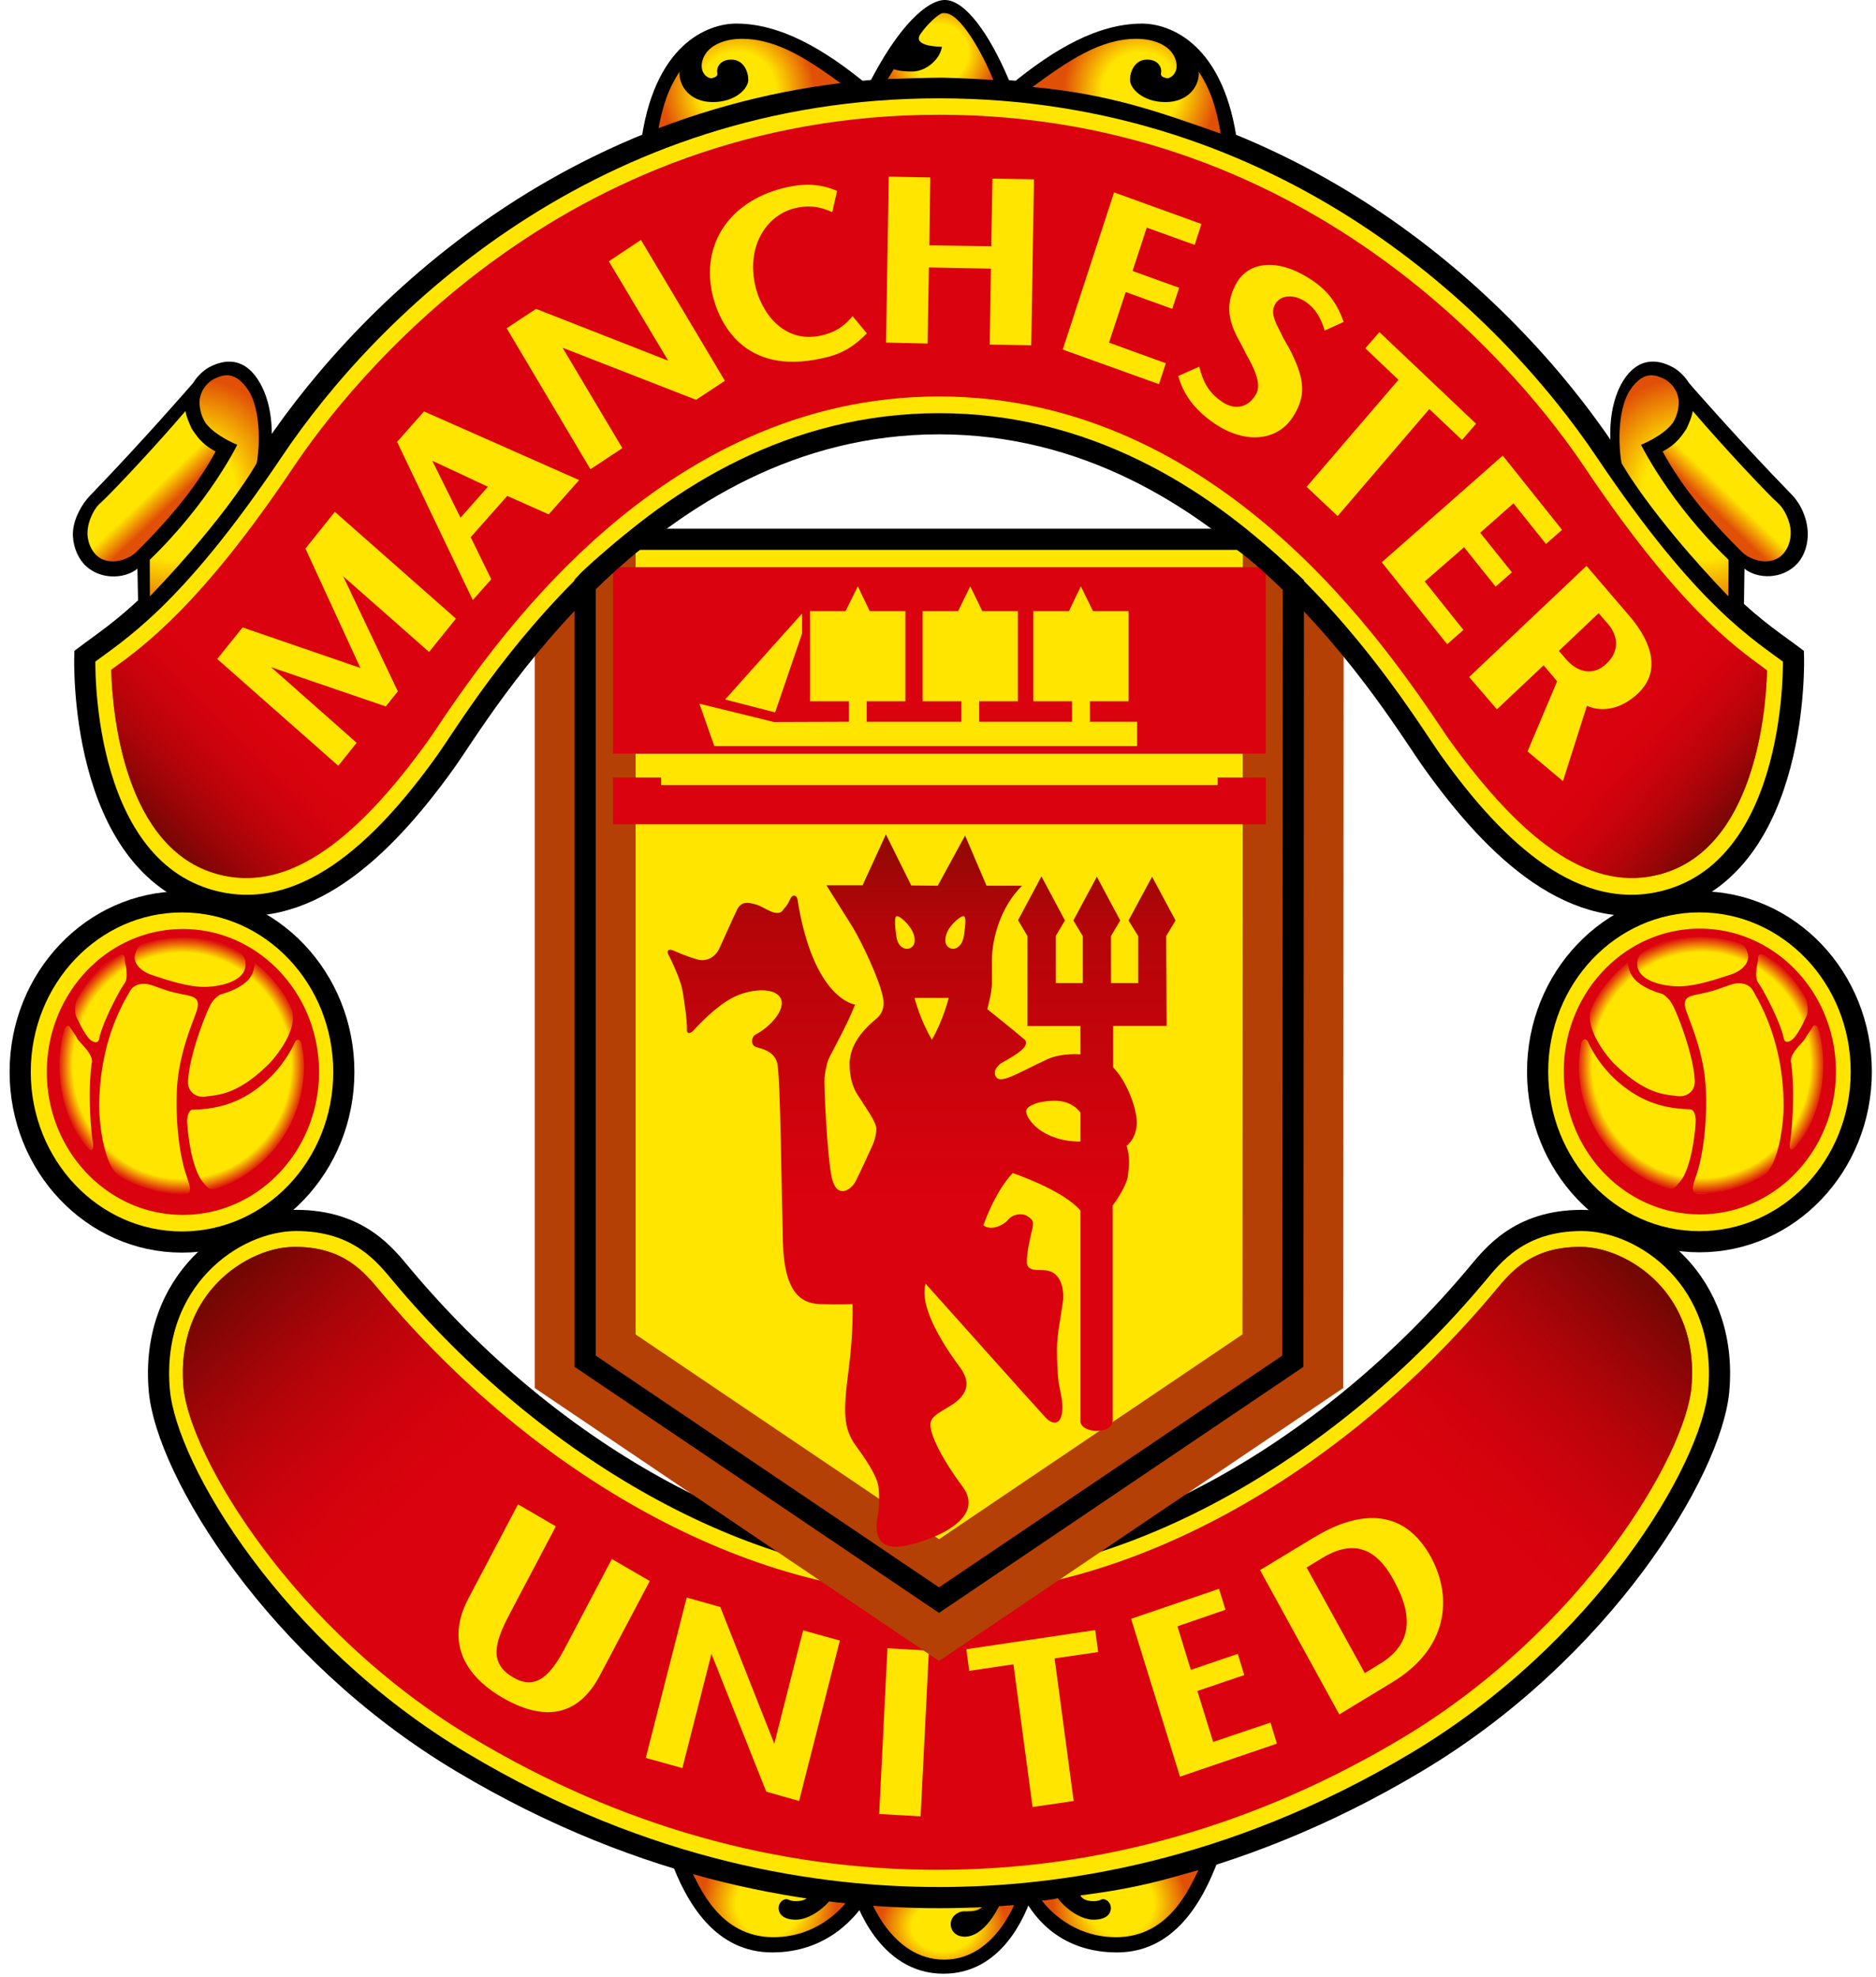 <svg xmlns="http://www.w3.org/2000/svg" fill="none" viewBox="0 0 186 196">
  <path d="M102.384 187.721c-.743 2.295-3.111 7.923-8.842 7.923-6.518 0-8.779-7.408-8.889-7.72l-.192-.702s5.613.491 8.706.491c3.084 0 8.369-.321 9.224-.491l-.007.499z" fill="#000"/>
  <path d="M119.488 184.069l1.337.178c-1.595 4.379-4.461 9.287-10.077 9.287-5.478 0-8.179-3.33-9.311-5.557l-.957-.613s9.436-.321 19.008-3.295m-51.694 0l-1.337.178c1.587 4.379 4.466 9.287 10.1 9.287 5.447 0 8.383-3.505 9.593-5.557l.649-.613s-9.42-.321-19.005-3.295" fill="#000"/>
  <path d="M98.114 188.186c-.889 1.337-1.486 1.269-2.537 1.269-.544 0-1.327.46-1.319 1.309.023.668.542 1.21 1.395 1.21 1.94 0 3.423-2.823 3.817-4.026 0 0 1.137-.049 1.468-.085 0 0-2.034 6.387-7.326 6.387-5.301 0-7.463-6.31-7.463-6.31s4.47.285 7.017.285c2.555 0 4.182-.025 4.948-.039" fill="url(#-toeVBTwxFa)"/>
  <path d="M68.512 185.372c3.444.959 5.905 1.77 11.707 2.509 0 0-.185.616-1.447.567-.483-.033-.548-.159-.715-.189-.373-.071-.912.326-.858.986.058.466.428 1.044 1.716 1.044s2.787-1.102 3.546-2.131c0 0 .77.189 1.57.23 0 0-2.48 3.637-7.35 3.637-5.348 0-7.34-5.042-8.17-6.653" fill="url(#-toeVBTwxFb)"/>
  <path d="M93.1 155.436c18.47 0 38.933-11.908 53.299-29.076 1.565-1.857 4.185-5.384 10.425-5.384 6.249 0 14.556 5.984 13.584 16.874-.725 7.932-11.517 25.827-29.995 36.835C121.94 185.736 104.922 188.1 93.1 188.1c-11.832 0-28.835-2.364-47.318-13.415-18.476-11.008-29.265-28.903-29.985-36.835-.973-10.89 7.337-16.874 13.574-16.874 6.255 0 8.886 3.527 10.445 5.384 14.345 17.168 34.819 29.076 53.284 29.076v0z" fill="#FFE500" stroke="#000" stroke-width="2.098" stroke-miterlimit="3.863"/>
  <path d="M92.946 158.078c-18.585 0-39.733-11.52-55.31-30.155-1.585-1.892-3.603-4.327-8.406-4.327-2.805 0-5.986 1.577-8.096 4.018-1.587 1.813-3.368 5.009-2.94 9.909.617 6.694 10.716 24.017 28.714 34.775 14.508 8.668 29.998 13.048 46.038 13.048 16.056 0 31.547-4.38 46.054-13.048 17.993-10.758 28.107-28.081 28.702-34.775.445-4.9-1.348-8.096-2.915-9.909-2.12-2.441-5.309-4.018-8.101-4.018-4.824 0-6.84 2.435-8.41 4.327-15.568 18.635-36.742 30.155-55.33 30.155z" fill="#DA020E"/>
  <path d="M172.894 60.895l.065-4.525c1.327 1.066 3.823 1.082 5.283-.553.665-.745 1.043-1.898.988-3.084-.063-1.34-.641-2.73-1.593-3.711-5.392-5.535-10.182-11.062-10.182-11.062-.495-.822-1.27-1.416-1.718-1.619-.66-.331-3.006-1.457-4.795 1.397-1.614 2.585-1.374 6.23-1.064 7.562l5.056 7.239c1.731 2.306 6.609 7.211 7.96 8.356zM64.832 13.977c6.365-2.246 12.184-4.103 20.027-4.832l1.19-.7C81.67 4.814 77.32 2.338 72.99 2.338c-2.719 0-8.252 1.942-9.485 12.197l1.327-.56zm56.549 0c-6.367-2.246-12.181-4.103-20.016-4.831l-1.205-.701c4.396-3.63 8.735-6.105 13.071-6.105 2.722 0 8.231 1.941 9.491 12.196l-1.341-.559z" fill="#000"/>
  <path d="M85.91 8.805C89.112 2.34 92.04 0 93.677 0c2.024 0 4.407 3.38 6.279 7.754l.394.991-1.646-.134c-1.079-.214-4.153-.255-5.326-.255-1.205 0-3.802 0-5.366.154l-2.102.295z" fill="#000"/>
  <path d="M60.663 154.532l-4.636 8.803c-1.4 2.645-2.842 4.324-5.207 2.9-2.328-1.383-1.788-3.388-.36-6.121l4.65-8.814-3.75-2.185-4.912 9.314c-2.704 5.128.698 8.307 3.363 9.849 2.845 1.655 6.985 2.884 9.666-2.204l4.946-9.356-3.76-2.186zm59.615 18.136l-1.562-5.051 4.651-1.577-.644-2.101-4.657 1.586-1.324-4.317 4.761-1.64-.641-2.079-8.717 2.977 4.845 15.644 9.608-3.273-.634-2.087-5.686 1.918zm9.957-20.246l-5.306 3.213 7.856 14.31 5.285-3.21c5.462-3.308 5.981-8.32 3.83-12.341-2.589-4.771-6.862-4.881-11.665-1.972zm8.018 4.355c1.989 3.662 1.585 6.332-1.479 8.175l-1.46.893-5.767-10.468 1.569-.956c3.679-2.221 5.768-.243 7.137 2.356zm-42.445 6.705l.284 2.145 4.385-.652 1.896 14.143 4.078-.594-1.891-14.135 4.321-.63-.297-2.175-12.776 1.898zm-3.713.134l-4.107-.235-.821 16.433 4.109.23.819-16.428zm-12.469-2.009l-2.86 11.23-5.353-13.544-3.33-.939-4.057 15.899 3.627 1.01 2.884-11.322 5.434 13.658 3.256.923 4.042-15.904-3.643-1.011zM58.016 57.854v77.077l35.085 23.68 35.082-23.68.052-76.96c-1.124-1.04-3.457-3.321-5.285-4.516H63.09c-1.515 1.118-4.55 3.807-5.074 4.399z" fill="#FFE500"/>
  <g filter="url(#-toeVBTwxFc)">
    <path d="M58.016 26.546V134.93L93.1 158.61l35.082-23.68.053-108.267" stroke="#B54005" stroke-width="10" stroke-miterlimit="3.863"/>
  </g>
  <path d="M107.122 113.155v-2.865s-.725-1.178-2.521-1.178c-1.791 0-2.863.567-2.863 1.041 0 .775 1.604 3.002 5.384 3.002zM92.975 87.796l2.711-4.974 2.125 4.974h3.52c-2.117 2.087-2.983 5.245-2.983 7.351v2.295c0 .975-.466 2.588-.466 2.588s3.056 2.446 3.525 2.871c.195.161.409.26.268.684-.242.715-2.317 1.699-2.529 1.885-.469.438-.591.701-.469 1.134.149.416.537.493 1.332.197.803-.271 2.467-1.189 3.862-1.816 1.39-.635 3.251-.474 3.251-.474v-2.807h-5.256v-8.92l-.928-1.573 2.318-4.338 2.33 4.366-.917 1.544v4.66h2.677v-4.66l-.923-1.544 2.326-4.333 2.316 4.333-.916 1.544v4.66h2.696v-4.66l-.954-1.544 2.334-4.333 2.325 4.333-.928 1.544.045 8.907h-5.299v4.119c1.202 1.186 2.337 3.87 2.337 5.451 0 1.618-1.004 2.303-1.004 2.303.336 1.271.271 1.8.127 2.95-.127 1.169-1.517 2.993-1.517 2.993v21.289c0 1.447-3.189 1.304-3.189.069v-20.878c-1.804-2.074-6.716-3.703-6.716-3.703-1.802 1.892-2.91 5.179-2.91 5.179.782.575 2 0 2.459-.559.451-.559 1.376-.704 1.911-.35.524.35.654.484.474 1.306-.206.866-.534 2.249-.534 3.215 0 .992 1.061.77 1.854.844 1.601.148 1.864 2.027 1.731 3.076-.13 1.054-.6 3.292-.6 4.683 0 1.378.071 2.769.201 3.558.138.761.399 1.602.326 2.585-.081 1.323-.855 1.534-1.658.685-.793-.835-11.892-13.264-11.892-13.264-.738 2.528 2.333 6.839 3.324 8.17.999 1.331.933 2.309.06 3.221-.855.901-2.522 1.383-2.847 2.232-.34.822.795 3.352 3.128 6.491 2.326 3.133-2.67 5.237-5.65 5.864-3 .619-3-1.545-2.792-2.731.198-1.175.198-1.89.125-2.922-.065-1.052-.983-2.509-2.258-4.254-1.26-1.752-1.26-3.346-.735-7.408.529-4.051.404-6.636.404-6.636s-1.33.057-3.26 0c-1.918-.077-3.511-1.247-3.647-6.138-.133-4.878-.243-16.526-.558-17.748-.308-1.208-1.551-1.43-2.075-1.591-.545-.143-.571-.967-.045-1.263 1.387-.709 3.05-2.498 2.436-3.61-.624-1.114-3.067-.884-4.701-.043-1.64.832-3.37 2.662-3.815 3.16-.43.493-.803.493-.756-.038.055-.57-.303-3.235-.514-4.158-.234-.93-1.027-2.692-1.296-3.157-.263-.469 0-.65.449-.469.43.186 1.415.616 2.341.874.934.296 1.823-.186 2.248-1.101.443-.945 1.309-2.936 1.752-3.826.435-.88 1.14-.682 1.718-.548.574.142 1.106.515 1.635.737.527.23.967.186 1.155-.096.18-.269.399-.37.717-1.066.31-.695.696-.364.746-.087 1.585 10.013 5.715 10.473 5.715 10.473-.62 1.668-2.076 4.327-2.42 4.998-.373.628-.51 1.521-.602 2.213-.07.691.23 7.305.67 9.729.449 2.426 1.86 1.482 2.318.739.425-.739 1.81-3.818 1.81-3.818s.341-.838.341-1.533c0-.702-1.147-2.222-1.41-2.695-.274-.482-1.242-1.405-1.242-3.736 0-2.323 1.993-3.933 2.71-4.544.709-.611.709-1.457.612-1.966-.31-1.797-2.127-5.577-3-7.026-.895-1.443-2.621-4.184-2.621-4.184h3.587l2.31-5.04 2.514 5.061 2.626.025zm-.582 15.266c1.171-2.032 1.661-4.144 1.661-4.144H90.67s.542 2.161 1.723 4.144zm-3.525-10.246c.136 1.041.874 1.438 1.434 1.134.558-.323.462-1.166.047-1.84-.396-.66-1.22-1.397-1.473-1.288-.258.113-.097 1.38-.008 1.994zm6.709-1.994c-.243-.11-1.11.628-1.523 1.288-.396.674-.498 1.517.065 1.84.55.304 1.26-.101 1.437-1.134.097-.613.287-1.881.02-1.994" fill="url(#-toeVBTwxFd)"/>
  <path d="M60.769 77.069v4.64h64.73v-4.64h-4.774v.749H65.543v-.75h-4.774zm.004-20.852h64.718v18.487H60.773V56.218z" fill="#DA020E"/>
  <path d="M71.893 69.338l4.956 1.279 2.676-7.83v-1.984l-7.632 8.535zm40.849 4.616v-2.412h-4.677v-2.027h3.822v-8.94h-3.522l-1.205-2.459-1.176 2.46h-3.533v8.94h3.838v2.026h-9.201v-2.027h3.827v-8.94h-3.527l-1.192-2.459-1.205 2.46h-3.517v8.94h3.846v2.026h-9.392v-2.027h3.836v-8.94H86.23l-1.181-2.459-1.213 2.46h-3.52v8.94h3.849v2.026l-7.431.025-7.392-1.814 1.48 4.2h41.919z" fill="#FFE500"/>
  <path d="M65.2 13.246c6.247-2.196 10.969-3.908 18.663-4.626-3.546-2.585-6.693-4.773-10.312-4.773-1.904 0-3.53.764-3.906 2.16-.35 1.271.605 1.825.944 1.74.355-.096.607-.206.521-.55-.09-.365.178-1.29 1.388-1.29 1.23 0 1.694 1.196 1.694 2.018 0 .821-1.24 2.193-3.522 2.193-2.237 0-3.385-1.566-3.299-3.015-1.079 1.66-1.707 3.339-2.171 6.143" fill="url(#-toeVBTwxFe)"/>
  <path d="M21.668 52.54l5.073-7.239c.293-1.33.524-4.973-1.097-7.559-1.773-2.856-4.11-1.728-4.795-1.396-.433.202-1.22.794-1.705 1.618 0 0-4.879 5.642-10.247 11.194-.759.791-1.593 2.237-1.664 3.577-.065 1.188.391 2.383 1.048 3.128 1.468 1.643 4.034 1.577 5.345.509l.092 4.525c1.35-1.142 6.22-6.05 7.95-8.357z" fill="#000"/>
  <path d="M93.1 42.005c28.89 0 45.327 28.484 48.915 33.485 6.372 8.934 14.173 16.186 23.213 13.79 13.279-3.569 12.588-24.23 12.588-24.23-3.204-2.425-8.664-5.476-18.619-20.298-9.749-14.53-31.809-36.055-66.096-36.055-34.295 0-56.35 21.525-66.076 36.055C17.06 59.574 11.582 62.625 8.41 65.049c0 0-.717 20.662 12.572 24.23 9.035 2.397 16.831-4.855 23.214-13.79 3.574-5 20.022-33.484 48.906-33.484v0z" fill="#FFE500" stroke="#000" stroke-width="2.098" stroke-miterlimit="3.863"/>
  <path d="M93.099 39.3c27.852 0 44.416 24.816 50.407 33.77 7.927 11.116 14.639 15.312 21.087 13.59 9.318-2.493 10.476-15.965 10.601-20.043v-.162l-.104-.085c-3.285-2.39-8.782-6.354-17.991-20.067-5.494-8.19-26.35-34.929-64-34.929-37.637 0-58.512 26.74-64.003 34.929-9.133 13.625-14.877 17.78-17.954 19.999l-.13.112.015.142c.126 4.087 1.286 17.63 10.581 20.104 6.456 1.722 13.18-2.474 21.087-13.59C48.68 64.117 65.26 39.3 93.099 39.3" fill="#DA020E"/>
  <path d="M77.971 18.569c-5.11 1.136-8.477 5.094-7.374 10.46.642 2.897 3.103 8.23 10.889 6.49 2.161-.432 3.33-1.336 4.46-2.473l-1.418-1.712c-.534.625-1.332 1.534-3.123 1.926-3.768.835-6.007-2.367-6.565-5.13-.83-4.095 1.441-6.916 4.007-7.5 1.833-.424 2.944.1 3.648.387h.023l.477-2.098c-1.236-.52-2.72-.865-5.024-.35zm42.74 23.604c2.923 1.849 6.111 1.534 7.603-1.06 1.084-1.813 1.095-3.32-.209-6.017-.336-.764-.777-1.312-1.071-2.008-.577-1.128-1.109-2.051-.613-2.925.547-.948 1.815-1.024 2.962-.287 1.202.764 1.7 2.026 1.953 2.89l1.885-.855c-.579-1.627-1.437-3.087-3.398-4.306-3.35-2.12-6.075-1.561-7.209.425-1.15 1.996-.824 3.659.042 5.362 0 0 .537.967.847 1.627.759 1.331 1.643 3.01 1.022 4.06-.751 1.322-2.044 1.61-3.303.788-1.614-1.068-1.992-2.312-2.329-3.525l-2.072.931c.456 1.67 1.527 3.402 3.89 4.9zM98.397 17.705l-.117 6.705-6.138-.093.091-6.73-4.114-.08-.274 16.453 4.122.093.13-7.543 6.149.118-.117 7.53 4.116.065.269-16.452-4.117-.066zm58.945 52.243c.028.04 2.414 1.279 5.066-1.222 2.216-2.092 1.473-4.96-.843-7.652l-4.268-4.982-11.636 11.016 2.75 3.204 4.634-4.366 1.337 1.586-2.933 6.951 3.512 2.947 2.381-7.482zm2.078-8.105c1.089 1.271 1.108 2.78-.159 3.953-1.234 1.194-2.809.92-4.005-.46l-.697-.82 3.94-3.738.921 1.065zm-18.161-4.203l3.898-3.398 3.127 3.908 1.616-1.416-3.144-3.925 3.298-2.917 3.22 4.029 1.598-1.4-5.882-7.364-11.991 10.577 6.477 8.12 1.616-1.41-3.833-4.804zm-4.495-24.722l-1.397 1.61 3.285 3.12-9.105 10.61 3.072 2.9 9.091-10.612 3.244 3.067 1.392-1.61-9.582-9.085zm-26.811 1.043l1.658-5.017 4.612 1.67.686-2.087-4.62-1.668 1.405-4.297 4.754 1.712.667-2.076-8.659-3.13-5.09 15.58 9.543 3.432.678-2.076-5.634-2.043zm-49.59-8.06l5.883 9.848-13.097-5.135-2.915 1.923 8.304 13.976 3.163-2.093-5.921-9.95 13.232 5.16 2.858-1.881-8.32-13.969-3.186 2.12zM42.044 40.782L39.367 43.8l7.506 15.68 1.833-2.06-2.039-4.17 3.624-4.095 4.11 1.83 3.019-3.397-15.376-6.806zm6.33 7.466l-2.718 3.068-2.796-5.642 5.515 2.574zm-15.177 2.484l-2.915 3.645L35.73 66.21l-11.68-4.018-2.514 3.128 12.001 10.586 1.823-2.273-8.482-7.5 11.368 3.89 1.197-1.49-5.42-11.41 8.518 7.502 2.66-3.306-12.003-10.586z" fill="#FFE500"/>
  <path d="M14.86 59.116l-.012-3.629c5.895-5.685 8.674-11.399 8.674-11.399s-2.166-.857-3.136-2.152c-.48-.72-.665-1.704-.584-2.364.187-1.238 1.105-1.865 1.418-2.008.678-.306 1.937-1.002 3.34 1.025 1.494 2.194 1.1 6.357.894 7.315 0 0-2.748 5.026-10.593 13.212" fill="url(#-toeVBTwxFf)"/>
  <path d="M21.383 44.749c-.795 1.457-2.8 4.973-7.871 9.966-.843.83-2.944 1.534-4.136.13a3.198 3.198 0 01-.696-2.197c.058-1.028.644-2.222 1.233-2.748 1.022-.906 5.38-5.526 8.477-9.161.086.663.628 1.772.628 1.772.428.619.95 1.51 2.365 2.238" fill="url(#-toeVBTwxFg)"/>
  <path d="M92.946 158.078c-18.585 0-39.733-11.52-55.31-30.155-1.585-1.892-3.603-4.327-8.406-4.327-2.805 0-5.986 1.577-8.096 4.018-1.587 1.813-3.368 5.009-2.94 9.909.617 6.694 10.716 24.017 28.714 34.775 14.508 8.668 29.998 13.048 46.038 13.048" fill="url(#-toeVBTwxFh)"/>
  <path d="M92.944 158.078c18.586 0 39.734-11.52 55.31-30.155 1.585-1.892 3.603-4.327 8.406-4.327 2.806 0 5.987 1.577 8.096 4.018 1.588 1.813 3.369 5.009 2.941 9.909-.618 6.694-10.716 24.017-28.715 34.775-14.507 8.668-29.997 13.048-46.038 13.048" fill="url(#-toeVBTwxFi)"/>
  <path d="M143.507 73.07c7.928 11.115 14.639 15.311 21.087 13.588 9.319-2.492 10.477-15.964 10.602-20.043v-.161l-.104-.085c-3.286-2.391-8.782-6.354-17.991-20.068" fill="url(#-toeVBTwxFj)"/>
  <path d="M42.72 73.07c-7.927 11.116-14.639 15.312-21.087 13.59-9.318-2.493-10.476-15.965-10.601-20.044v-.161l.104-.085c3.285-2.391 8.782-6.354 17.99-20.068" fill="url(#-toeVBTwxFk)"/>
  <path d="M121.028 13.246c-6.248-2.196-10.97-3.908-18.664-4.626 3.546-2.585 6.693-4.773 10.312-4.773 1.904 0 3.531.764 3.906 2.16.349 1.271-.605 1.825-.944 1.74-.354-.096-.607-.206-.521-.55.091-.365-.178-1.29-1.387-1.29-1.231 0-1.695 1.196-1.695 2.018 0 .821 1.241 2.194 3.522 2.194 2.237 0 3.385-1.567 3.299-3.016 1.079 1.66 1.707 3.339 2.172 6.143" fill="url(#-toeVBTwxFl)"/>
  <path d="M93.392 4.633c-.195 1.254-1.57 2.457-2.96 2.457-1.392 0-1.809-.236-1.809-.236-.211.345-.396.61-.615.983 1.262-.052 4.19-.137 5.363-.137 1.17 0 4.417.178 5.116.23-1.13-2.78-3.306-6.628-4.81-6.628-.053 0-.118-.005-.199-.005-.352 0-1.571 1.11-2.224 2.086-.859 1.28 2.138 1.25 2.138 1.25z" fill="url(#-toeVBTwxFm)"/>
  <path d="M171.365 59.116l.013-3.629c-5.895-5.685-8.674-11.399-8.674-11.399s2.166-.857 3.136-2.152c.48-.72.665-1.704.584-2.364-.187-1.238-1.105-1.865-1.418-2.008-.678-.306-1.937-1.002-3.34 1.025-1.494 2.194-1.1 6.357-.894 7.315 0 0 2.748 5.026 10.593 13.212" fill="url(#-toeVBTwxFn)"/>
  <path d="M164.84 44.749c.795 1.457 2.8 4.973 7.871 9.966.843.83 2.944 1.534 4.136.13.446-.546.74-1.31.696-2.197-.058-1.028-.644-2.222-1.233-2.748-1.022-.906-5.379-5.526-8.477-9.161-.086.663-.628 1.772-.628 1.772-.428.619-.949 1.51-2.365 2.238" fill="url(#-toeVBTwxFo)"/>
  <path d="M58.016 57.854v77.077l35.085 23.68 35.082-23.68.052-76.96c-1.124-1.04-3.457-3.321-5.285-4.516H63.09c-1.515 1.118-4.55 3.807-5.074 4.399h0z" stroke="#000" stroke-width="2.098" stroke-miterlimit="3.863"/>
  <path d="M118.824 185.373c-3.445.958-5.906 1.769-11.707 2.508 0 0 .185.617 1.447.567.482-.033.547-.158.714-.189.373-.071.913.326.858.986-.057.466-.428 1.044-1.716 1.044s-2.787-1.101-3.546-2.131c0 0-.769.189-1.569.23 0 0 2.479 3.637 7.35 3.637 5.347 0 7.34-5.042 8.169-6.652" fill="url(#-toeVBTwxFp)"/>
  <path d="M2 106.256c0-9.298 7.183-16.86 16.046-16.86 8.865 0 16.043 7.562 16.043 16.86 0 9.315-7.178 16.86-16.043 16.86-8.863 0-16.046-7.545-16.046-16.86z" fill="#FFE500" stroke="#000" stroke-width="2.098" stroke-miterlimit="3.863"/>
  <path d="M5.672 105.629c0-7.05 5.539-12.783 12.372-12.783 6.835 0 12.37 5.733 12.37 12.783 0 7.062-5.535 12.783-12.37 12.783-6.833 0-12.372-5.721-12.372-12.783z" fill="url(#-toeVBTwxFq)"/>
  <path d="M21.453 117.844c-.704.235-1.009-.282-1.33-.655-1.248-1.509-1.57-5.527-1.57-6.058 0-.534.189-1.12.546-1.134 3.011-.06 5.162-.978 7.136-2.7 1.971-1.693 2.827-3.635 3.001-3.98.172-.383.582-.315.657.216.084.444.243 1.241.243 2.104a12.84 12.84 0 01-8.683 12.207zm-3.178.523c-.086 0-.183.011-.263.011-2.22 0-4.662-.89-6.11-1.756-1.499-.857-2.062-4.899-2.062-6.943 0-6.652 2.597-10.613 3.02-11.39.411-.79 1.34-.871 2.02-.68.704.214.954.343 1.765.595.423.145 1.28.328 1.925.449.644.161 1.337.304.92 1.566-.412 1.266-1.815 4.306-1.955 7.91-.136 3.262.276 6.502.977 8.493.462 1.288.462 1.77-.237 1.745zM9.107 103.18c-.591-.329-1.303-1.934-1.543-2.402-.162-.337-.162-1.3.07-1.712.991-1.821 2.396-3.508 4.206-4.387.222-.102.532-.12.532.438 0 .298.154.764.159 1.06 0 .298.12.91-.24 1.391-.378.485-1.997 3.5-2.412 5.19-.068.378-.177.775-.772.422zm-.333 10.676c-1.68-1.742-2.876-4.897-2.876-8.219 0-1.29.182-2.525.508-3.698 0 0 .3-.526.56-.079.202.329.478.66.702 1.098.25.438 1.549 1.476 1.44 2.323-.454 3.108-.047 7.239.093 7.934.125.688-.054.981-.427.641zm5.3-20.262a11.975 11.975 0 013.938-.676c2.078 0 4.096.397 5.78 1.525.433.296.555.641.555 1.153 0 1.668-2.482 2.227-4.124 2.227-1.653 0-3.687-.688-5.126-1.167-1.434-.471-1.747-1.342-1.747-1.74 0-.38.279-1.169.725-1.322zm11.207 1.854l.808.688c1.158 1.109 2.203 2.374 2.81 3.892.76 1.911-1.595 4.806-2.286 5.475-3.118 3.075-5.071 3.018-6.177 3.185-1.105.17-1.822-.559-1.793-1.433.07-2.558 1.804-6.967 2.302-7.797.318-.534.87-.865.87-.865 1.158-.337 2.282-.844 2.864-1.54.568-.706.602-1.605.602-1.605zm-7.15-3.36c-7.454 0-13.49 6.343-13.49 14.168 0 7.83 6.036 14.171 13.49 14.171 7.45 0 13.499-6.341 13.499-14.171 0-7.825-6.05-14.168-13.498-14.168" fill="#DA020E"/>
  <path d="M152.45 106.224c0-9.299 7.183-16.833 16.046-16.833 8.867 0 16.045 7.534 16.045 16.833 0 9.315-7.178 16.863-16.045 16.863-8.863 0-16.046-7.548-16.046-16.863z" fill="#FFE500" stroke="#000" stroke-width="2.098" stroke-miterlimit="3.863"/>
  <path d="M177.892 113.797c-.352.364-.55.046-.402-.636.123-.676.532-4.82.076-7.929-.112-.843 1.194-1.879 1.434-2.322.24-.436.514-.775.707-1.093.268-.46.552.055.552.055.344 1.186.511 2.426.511 3.711 0 3.333-1.212 6.477-2.878 8.214zm-1.088-11.084c-.417-1.685-2.046-4.714-2.414-5.196-.37-.466-.253-1.085-.248-1.383 0-.296.162-.77.162-1.076 0-.535.308-.524.527-.422 1.82.879 3.217 2.541 4.218 4.38.222.418.227 1.377.063 1.703-.235.471-.941 2.076-1.546 2.415-.605.348-.694-.057-.762-.421zm-2.025 13.861c-1.45.852-3.893 1.75-6.122 1.75h-.259c-.685.019-.701-.482-.232-1.764.681-1.975 1.106-5.228.965-8.482-.141-3.621-1.525-6.628-1.955-7.902-.418-1.262.279-1.416.93-1.558.647-.134 1.502-.331 1.927-.474.798-.255 1.056-.383 1.76-.594.686-.186 1.609-.093 2.029.676.412.79 3.014 4.774 3.014 11.41 0 2.033-.569 6.07-2.057 6.938zm-9.551 1.216a12.841 12.841 0 01-8.688-12.207c0-.852.159-1.641.224-2.101.097-.531.477-.619.668-.227.175.356 1.04 2.295 3.001 3.993 1.987 1.709 4.117 2.643 7.147 2.709.367.019.539.586.539 1.131 0 .54-.31 4.549-1.554 6.047-.331.384-.649.91-1.337.655zm-7.442-17.808c.592-1.517 1.643-2.805 2.801-3.89 0 0 .573-.509.795-.687 0 0 .047.907.623 1.586.574.685 1.687 1.222 2.845 1.542 0 0 .545.348.871.882.513.805 2.234 5.209 2.31 7.787.021.876-.689 1.604-1.797 1.437-1.11-.156-3.058-.12-6.174-3.179-.688-.671-3.043-3.561-2.274-5.478zm5.09-5.587c1.708-1.134 3.7-1.531 5.781-1.531 1.376 0 2.685.246 3.939.679.462.15.733.931.733 1.323 0 .386-.305 1.268-1.75 1.742-1.439.465-3.465 1.16-5.115 1.16-1.661 0-4.136-.566-4.136-2.226 0-.501.12-.865.548-1.147zm5.653-2.345c-7.447 0-13.486 6.346-13.486 14.152 0 7.849 6.039 14.171 13.486 14.171 7.459 0 13.498-6.322 13.498-14.171 0-7.806-6.039-14.152-13.498-14.152z" fill="#DA020E"/>
  <path d="M156.305 105.566c0-7.05 5.538-12.784 12.372-12.784 6.835 0 12.37 5.734 12.37 12.784 0 7.062-5.535 12.783-12.37 12.783-6.834 0-12.372-5.721-12.372-12.783z" fill="url(#-toeVBTwxFr)"/>
  <defs>
    <radialGradient id="-toeVBTwxFa" cx="0" cy="0" r="1" gradientUnits="userSpaceOnUse" gradientTransform="matrix(6.287 0 0 4.909 93.544 190.974)">
      <stop stop-color="#FFE500"/>
      <stop offset=".5" stop-color="#FFE500"/>
      <stop offset="1" stop-color="#E15007"/>
    </radialGradient>
    <radialGradient id="-toeVBTwxFb" cx="0" cy="0" r="1" gradientUnits="userSpaceOnUse" gradientTransform="matrix(6.648 0 0 6.279 76.271 188.699)">
      <stop stop-color="#FFE500"/>
      <stop offset=".5" stop-color="#FFE500"/>
      <stop offset="1" stop-color="#E15007"/>
    </radialGradient>
    <radialGradient id="-toeVBTwxFe" cx="0" cy="0" r="1" gradientUnits="userSpaceOnUse" gradientTransform="matrix(7.601 0 0 7.602 73.13 8.958)">
      <stop stop-color="#FFE500"/>
      <stop offset=".5" stop-color="#FFE500"/>
      <stop offset="1" stop-color="#E15007"/>
    </radialGradient>
    <radialGradient id="-toeVBTwxFf" cx="0" cy="0" r="1" gradientUnits="userSpaceOnUse" gradientTransform="matrix(5.881 -10.819 9.274 5.041 17.877 49.488)">
      <stop stop-color="#FFE500"/>
      <stop offset=".5" stop-color="#FFE500"/>
      <stop offset="1" stop-color="#E15007"/>
    </radialGradient>
    <radialGradient id="-toeVBTwxFl" cx="0" cy="0" r="1" gradientUnits="userSpaceOnUse" gradientTransform="matrix(-7.601 0 0 -7.602 113.096 8.958)">
      <stop stop-color="#FFE500"/>
      <stop offset=".5" stop-color="#FFE500"/>
      <stop offset="1" stop-color="#E15007"/>
    </radialGradient>
    <radialGradient id="-toeVBTwxFm" cx="0" cy="0" r="1" gradientUnits="userSpaceOnUse" gradientTransform="matrix(5.742 0 0 5.766 93.112 5.261)">
      <stop stop-color="#FFE500"/>
      <stop offset=".5" stop-color="#FFE500"/>
      <stop offset="1" stop-color="#E15007"/>
    </radialGradient>
    <radialGradient id="-toeVBTwxFn" cx="0" cy="0" r="1" gradientUnits="userSpaceOnUse" gradientTransform="matrix(-5.881 -10.819 9.274 -5.041 168.349 49.488)">
      <stop stop-color="#FFE500"/>
      <stop offset=".5" stop-color="#FFE500"/>
      <stop offset="1" stop-color="#E15007"/>
    </radialGradient>
    <radialGradient id="-toeVBTwxFp" cx="0" cy="0" r="1" gradientUnits="userSpaceOnUse" gradientTransform="matrix(-6.648 0 0 -6.279 111.064 188.699)">
      <stop stop-color="#FFE500"/>
      <stop offset=".5" stop-color="#FFE500"/>
      <stop offset="1" stop-color="#E15007"/>
    </radialGradient>
    <radialGradient id="-toeVBTwxFq" cx="0" cy="0" r="1" gradientUnits="userSpaceOnUse" gradientTransform="matrix(12.371 0 0 12.783 18.043 105.629)">
      <stop stop-color="#DA030E" stop-opacity="0"/>
      <stop offset=".875" stop-color="#DA020E" stop-opacity="0"/>
      <stop offset="1" stop-color="#DA020E"/>
    </radialGradient>
    <radialGradient id="-toeVBTwxFr" cx="0" cy="0" r="1" gradientUnits="userSpaceOnUse" gradientTransform="matrix(12.371 0 0 12.783 168.676 105.566)">
      <stop stop-color="#DA030E" stop-opacity="0"/>
      <stop offset=".875" stop-color="#DA020E" stop-opacity="0"/>
      <stop offset="1" stop-color="#DA020E"/>
    </radialGradient>
    <linearGradient id="-toeVBTwxFd" x1="91.29" y1="82.475" x2="91.29" y2="119.137" gradientUnits="userSpaceOnUse">
      <stop stop-color="#8F0904"/>
      <stop offset=".25" stop-color="#B40509"/>
      <stop offset="1" stop-color="#DA020E"/>
    </linearGradient>
    <linearGradient id="-toeVBTwxFg" x1="16.282" y1="44.53" x2="19.321" y2="47.71" gradientUnits="userSpaceOnUse">
      <stop stop-color="#FFE500"/>
      <stop offset=".5" stop-color="#FFE500"/>
      <stop offset="1" stop-color="#E15007"/>
    </linearGradient>
    <linearGradient id="-toeVBTwxFh" x1="22.835" y1="127.165" x2="43.87" y2="150.15" gradientUnits="userSpaceOnUse">
      <stop stop-color="#740703"/>
      <stop offset="1" stop-color="#DA020E" stop-opacity="0"/>
    </linearGradient>
    <linearGradient id="-toeVBTwxFi" x1="163.056" y1="127.165" x2="142.02" y2="150.15" gradientUnits="userSpaceOnUse">
      <stop stop-color="#740703"/>
      <stop offset="1" stop-color="#DA020E" stop-opacity="0"/>
    </linearGradient>
    <linearGradient id="-toeVBTwxFj" x1="170.445" y1="82.978" x2="159.171" y2="72.88" gradientUnits="userSpaceOnUse">
      <stop stop-color="#740703"/>
      <stop offset="1" stop-color="#DA020E" stop-opacity="0"/>
    </linearGradient>
    <linearGradient id="-toeVBTwxFk" x1="15.783" y1="82.979" x2="27.787" y2="70.919" gradientUnits="userSpaceOnUse">
      <stop stop-color="#740703"/>
      <stop offset="1" stop-color="#DA020E" stop-opacity="0"/>
    </linearGradient>
    <linearGradient id="-toeVBTwxFo" x1="169.941" y1="44.53" x2="166.902" y2="47.71" gradientUnits="userSpaceOnUse">
      <stop stop-color="#FFE500"/>
      <stop offset=".5" stop-color="#FFE500"/>
      <stop offset="1" stop-color="#E15007"/>
    </linearGradient>
    <filter id="-toeVBTwxFc" x="46.833" y="20.363" width="92.584" height="150.462" filterUnits="userSpaceOnUse" color-interpolation-filters="sRGB">
      <feFlood flood-opacity="0" result="BackgroundImageFix"/>
      <feBlend in="SourceGraphic" in2="BackgroundImageFix" result="shape"/>
      <feGaussianBlur stdDeviation="3.091" result="effect1_foregroundBlur_1104:21600"/>
    </filter>
  </defs>
</svg>
